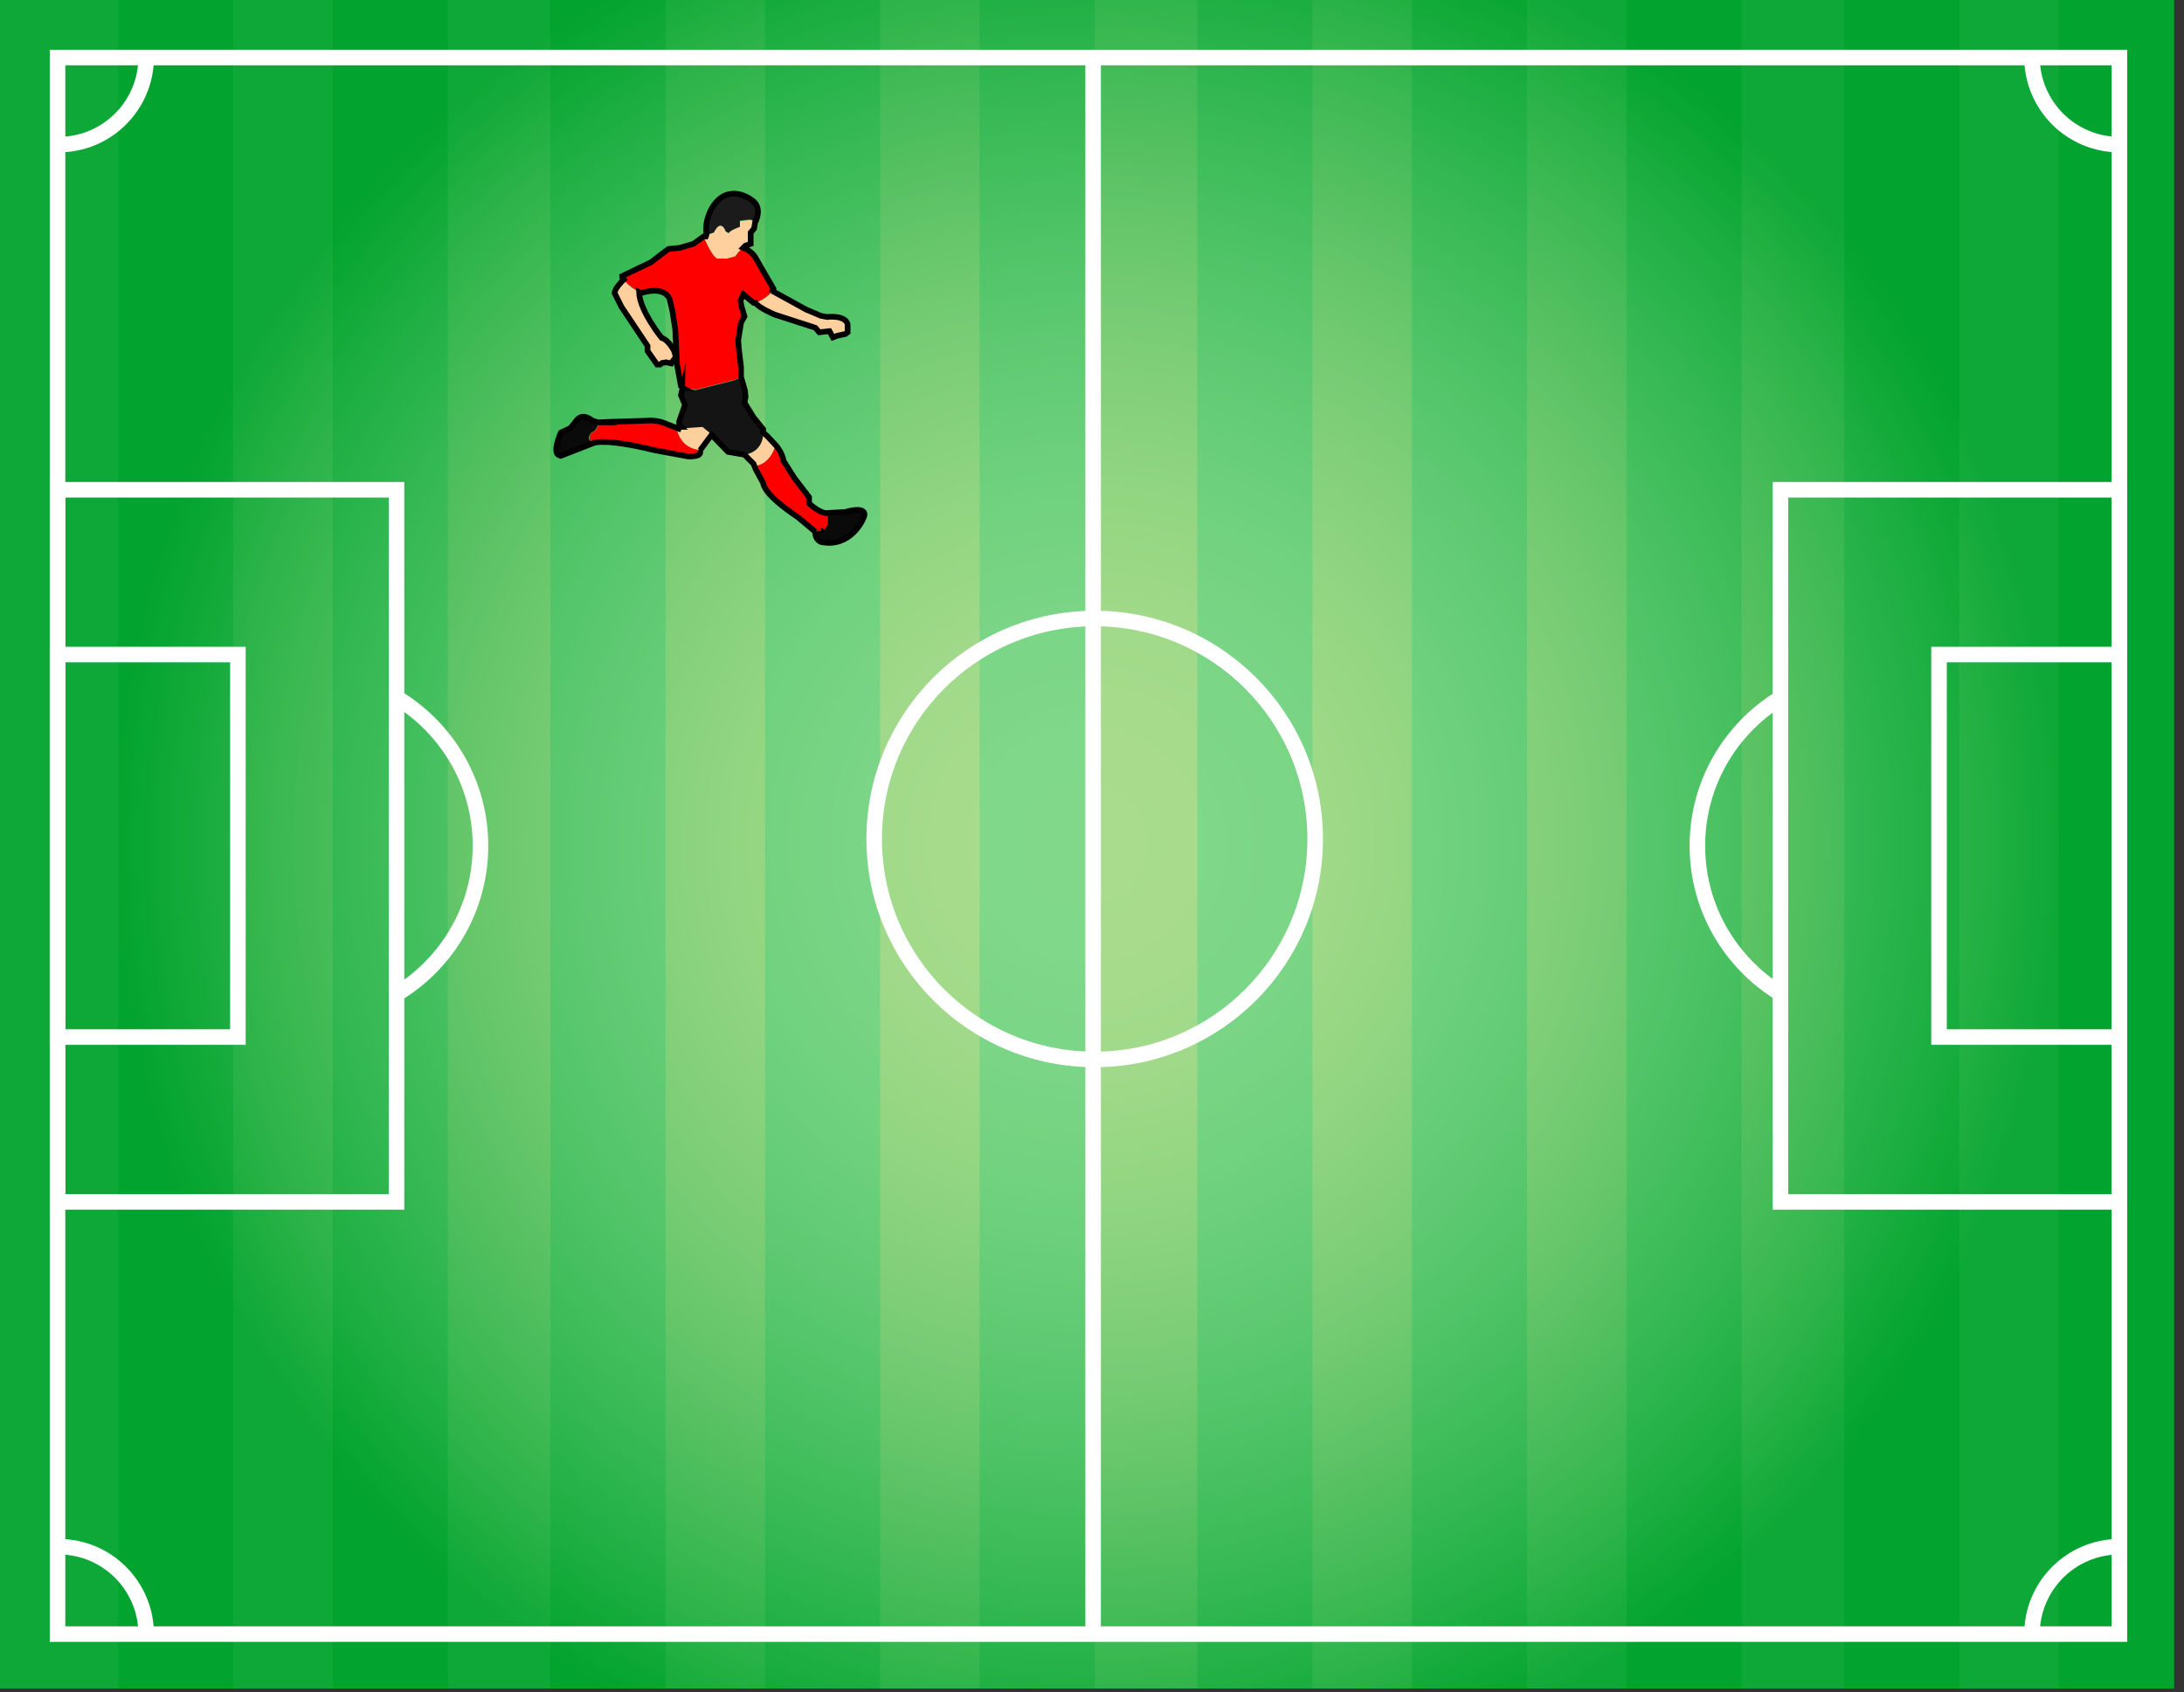 <?xml version="1.0" encoding="UTF-8" standalone="no" ?><!DOCTYPE svg PUBLIC "-//W3C//DTD SVG 1.1//EN" "http://www.w3.org/Graphics/SVG/1.1/DTD/svg11.dtd">
<svg xmlns="http://www.w3.org/2000/svg" xmlns:xlink="http://www.w3.org/1999/xlink" version="1.1" width="1545" height="1197.086" xml:space="preserve"><rect width="100%" height="100%" fill="#333333" stroke="none"/><desc>Created with Fabric.js 1.5.0</desc><defs></defs><g style="stroke: none; stroke-width: 1; stroke-dasharray: ; stroke-linecap: butt; stroke-linejoin: miter; stroke-miterlimit: 10; fill: none; fill-rule: nonzero; opacity: 1;" transform="translate(0 0) scale(2.2 2.2)" >
<radialGradient id="SVGID_3" gradientUnits="userSpaceOnUse" gradientTransform="matrix(4.489659e-11 1 -1 4.489659e-11 621 -78)"  cx="349.5" cy="271.5" r="312.94" fx="349.5" fy="271.5">
<stop offset="0%" style="stop-color:rgb(87,186,28);stop-opacity: 1"/>
<stop offset="23.42%" style="stop-color:rgb(80,186,30);stop-opacity: 1"/>
<stop offset="57.79%" style="stop-color:rgb(60,187,34);stop-opacity: 1"/>
<stop offset="98.72%" style="stop-color:rgb(28,188,42);stop-opacity: 1"/>
<stop offset="100%" style="stop-color:rgb(27,188,42);stop-opacity: 1"/>
</radialGradient>
<rect x="0" y="0" rx="0" ry="0" width="699" height="543" style="stroke: none; stroke-width: 1; stroke-dasharray: ; stroke-linecap: butt; stroke-linejoin: miter; stroke-miterlimit: 10; fill: url(#SVGID_3); fill-rule: nonzero; opacity: 1;" transform=""/>
<rect x="662" y="0" rx="0" ry="0" width="37" height="543" style="stroke: none; stroke-width: 1; stroke-dasharray: ; stroke-linecap: butt; stroke-linejoin: miter; stroke-miterlimit: 10; fill: #04B218; fill-rule: nonzero; opacity: 1;" transform=""/>
<rect x="593" y="0" rx="0" ry="0" width="37" height="543" style="stroke: none; stroke-width: 1; stroke-dasharray: ; stroke-linecap: butt; stroke-linejoin: miter; stroke-miterlimit: 10; fill: #04B218; fill-rule: nonzero; opacity: 1;" transform=""/>
<rect x="523" y="0" rx="0" ry="0" width="37" height="543" style="stroke: none; stroke-width: 1; stroke-dasharray: ; stroke-linecap: butt; stroke-linejoin: miter; stroke-miterlimit: 10; fill: #04B218; fill-rule: nonzero; opacity: 1;" transform=""/>
<rect x="454" y="0" rx="0" ry="0" width="37" height="543" style="stroke: none; stroke-width: 1; stroke-dasharray: ; stroke-linecap: butt; stroke-linejoin: miter; stroke-miterlimit: 10; fill: #04B218; fill-rule: nonzero; opacity: 1;" transform=""/>
<rect x="385" y="0" rx="0" ry="0" width="37" height="543" style="stroke: none; stroke-width: 1; stroke-dasharray: ; stroke-linecap: butt; stroke-linejoin: miter; stroke-miterlimit: 10; fill: #04B218; fill-rule: nonzero; opacity: 1;" transform=""/>
<rect x="315" y="0" rx="0" ry="0" width="37" height="543" style="stroke: none; stroke-width: 1; stroke-dasharray: ; stroke-linecap: butt; stroke-linejoin: miter; stroke-miterlimit: 10; fill: #04B218; fill-rule: nonzero; opacity: 1;" transform=""/>
<rect x="246" y="0" rx="0" ry="0" width="37" height="543" style="stroke: none; stroke-width: 1; stroke-dasharray: ; stroke-linecap: butt; stroke-linejoin: miter; stroke-miterlimit: 10; fill: #04B218; fill-rule: nonzero; opacity: 1;" transform=""/>
<rect x="177" y="0" rx="0" ry="0" width="37" height="543" style="stroke: none; stroke-width: 1; stroke-dasharray: ; stroke-linecap: butt; stroke-linejoin: miter; stroke-miterlimit: 10; fill: #04B218; fill-rule: nonzero; opacity: 1;" transform=""/>
<rect x="107" y="0" rx="0" ry="0" width="37" height="543" style="stroke: none; stroke-width: 1; stroke-dasharray: ; stroke-linecap: butt; stroke-linejoin: miter; stroke-miterlimit: 10; fill: #04B218; fill-rule: nonzero; opacity: 1;" transform=""/>
<rect x="38" y="0" rx="0" ry="0" width="37" height="543" style="stroke: none; stroke-width: 1; stroke-dasharray: ; stroke-linecap: butt; stroke-linejoin: miter; stroke-miterlimit: 10; fill: #04B218; fill-rule: nonzero; opacity: 1;" transform=""/>
<radialGradient id="SVGID_4" gradientUnits="userSpaceOnUse" gradientTransform="matrix(4.489659e-11 1 -1 4.489659e-11 621 -78)"  cx="349.5" cy="271.5" r="312.94" fx="349.5" fy="271.5">
<stop offset="0%" style="stop-color:rgb(255,255,255);stop-opacity: 1"/>
<stop offset="12.25%" style="stop-color:rgb(251,253,252);stop-opacity: 1"/>
<stop offset="24.76%" style="stop-color:rgb(239,248,243);stop-opacity: 1"/>
<stop offset="37.4%" style="stop-color:rgb(218,240,228);stop-opacity: 1"/>
<stop offset="50.13%" style="stop-color:rgb(189,227,207);stop-opacity: 1"/>
<stop offset="62.95%" style="stop-color:rgb(152,212,180);stop-opacity: 1"/>
<stop offset="75.82%" style="stop-color:rgb(107,193,147);stop-opacity: 1"/>
<stop offset="88.49%" style="stop-color:rgb(55,171,108);stop-opacity: 1"/>
<stop offset="100%" style="stop-color:rgb(0,148,68);stop-opacity: 1"/>
</radialGradient>
<rect x="0" y="0" rx="0" ry="0" width="699" height="543" style="stroke: none; stroke-width: 1; stroke-dasharray: ; stroke-linecap: butt; stroke-linejoin: miter; stroke-miterlimit: 10; fill: url(#SVGID_4); fill-rule: nonzero; opacity: 0.5;" transform=""/>
<polygon points="18.5,525.5 18.5,18.5 681.5,18.5 681.5,525.5 349.5,525.5 " style="stroke: #FFFFFF; stroke-width: 5; stroke-dasharray: ; stroke-linecap: butt; stroke-linejoin: miter; stroke-miterlimit: 10; fill: none; fill-rule: nonzero; opacity: 1;" transform=" "/>
<line x1="351.5" y1="19" x2="351.5" y2="525" style="stroke: #FFFFFF; stroke-width: 5; stroke-dasharray: ; stroke-linecap: butt; stroke-linejoin: miter; stroke-miterlimit: 10; fill: none; fill-rule: nonzero; opacity: 1;" transform=""/>
<circle cx="352" cy="269.8" r="70.9" style="stroke: #FFFFFF; stroke-width: 5; stroke-dasharray: ; stroke-linecap: butt; stroke-linejoin: miter; stroke-miterlimit: 10; fill: none; fill-rule: nonzero; opacity: 1;" transform=" "/>
<rect x="572.5" y="157.5" rx="0" ry="0" width="109" height="229" style="stroke: #FFFFFF; stroke-width: 5; stroke-dasharray: ; stroke-linecap: butt; stroke-linejoin: miter; stroke-miterlimit: 10; fill: none; fill-rule: nonzero; opacity: 1;" transform=""/>
<rect x="623.5" y="210.5" rx="0" ry="0" width="58" height="123" style="stroke: #FFFFFF; stroke-width: 5; stroke-dasharray: ; stroke-linecap: butt; stroke-linejoin: miter; stroke-miterlimit: 10; fill: none; fill-rule: nonzero; opacity: 1;" transform=""/>
<path d="M 572.5 319.5 c -16 -9.8 -26.7 -27.4 -26.7 -47.5 c 0 -20.1 10.7 -37.7 26.7 -47.5" style="stroke: #FFFFFF; stroke-width: 5; stroke-dasharray: ; stroke-linecap: butt; stroke-linejoin: miter; stroke-miterlimit: 10; fill: none; fill-rule: nonzero; opacity: 1;" transform="" stroke-linecap="round" />
<path d="M 653.4 525.5 c 0 -15.5 12.6 -28.1 28.1 -28.1" style="stroke: #FFFFFF; stroke-width: 5; stroke-dasharray: ; stroke-linecap: butt; stroke-linejoin: miter; stroke-miterlimit: 10; fill: none; fill-rule: nonzero; opacity: 1;" transform="" stroke-linecap="round" />
<path d="M 653.4 18.4 c 0 15.5 12.6 28.1 28.1 28.1" style="stroke: #FFFFFF; stroke-width: 5; stroke-dasharray: ; stroke-linecap: butt; stroke-linejoin: miter; stroke-miterlimit: 10; fill: none; fill-rule: nonzero; opacity: 1;" transform="" stroke-linecap="round" />
<rect x="18.5" y="157.5" rx="0" ry="0" width="109" height="229" style="stroke: #FFFFFF; stroke-width: 5; stroke-dasharray: ; stroke-linecap: butt; stroke-linejoin: miter; stroke-miterlimit: 10; fill: none; fill-rule: nonzero; opacity: 1;" transform=""/>
<rect x="18.5" y="210.5" rx="0" ry="0" width="58" height="123" style="stroke: #FFFFFF; stroke-width: 5; stroke-dasharray: ; stroke-linecap: butt; stroke-linejoin: miter; stroke-miterlimit: 10; fill: none; fill-rule: nonzero; opacity: 1;" transform=""/>
<path d="M 127.8 319.5 c 16 -9.8 26.7 -27.4 26.7 -47.5 c 0 -20.1 -10.7 -37.7 -26.7 -47.5" style="stroke: #FFFFFF; stroke-width: 5; stroke-dasharray: ; stroke-linecap: butt; stroke-linejoin: miter; stroke-miterlimit: 10; fill: none; fill-rule: nonzero; opacity: 1;" transform="" stroke-linecap="round" />
<path d="M 47 525.5 c 0 -15.5 -12.6 -28.1 -28.1 -28.1" style="stroke: #FFFFFF; stroke-width: 5; stroke-dasharray: ; stroke-linecap: butt; stroke-linejoin: miter; stroke-miterlimit: 10; fill: none; fill-rule: nonzero; opacity: 1;" transform="" stroke-linecap="round" />
<path d="M 47 18.4 c 0 15.5 -12.6 28.1 -28.1 28.1" style="stroke: #FFFFFF; stroke-width: 5; stroke-dasharray: ; stroke-linecap: butt; stroke-linejoin: miter; stroke-miterlimit: 10; fill: none; fill-rule: nonzero; opacity: 1;" transform="" stroke-linecap="round" />
</g>
<g style="stroke: none; stroke-width: 1; stroke-dasharray: ; stroke-linecap: butt; stroke-linejoin: miter; stroke-miterlimit: 10; fill: none; fill-rule: nonzero; opacity: 1;" transform="translate(391.5 135.231) scale(4.01 4.01)" >
<path d="M 28.3 7.3 c 1.3 -2.7 2.1 -0.2 2.1 -0.2 l 0.5 0.3 c 0.4 -0.6 2 -1.1 2 -1.1 V 5.3 l 1.8 -0.2 l 0.9 0.3 c 0 0.1 -0.1 0.1 -0.1 0.1 l -0.2 1.2 l -0.6 0.7 v 2 l -0.9 0.3 l -0.9 0.8 l -0.4 0.4 l -0.5 0.7 L 30.6 12 h -1.7 c -1 -0.4 -2.3 -3.6 -2.3 -3.6 c 0.3 -0.2 0.3 -0.7 0.3 -0.8 l 0.5 0.1 L 28.3 7.3 z" style="stroke: none; stroke-width: 1; stroke-dasharray: ; stroke-linecap: butt; stroke-linejoin: miter; stroke-miterlimit: 10; fill: #FED09E; fill-rule: nonzero; opacity: 1;" transform="" stroke-linecap="round" />
<path d="M 28.1 2.6 c 2.7 -4.1 6.7 -1.1 6.7 -1.1 c 1.9 1.3 1 3.4 0.8 3.8 l -0.9 -0.3 l -1.8 0.2 v 1.1 c 0 0 -1.6 0.5 -2 1.1 l -0.5 -0.3 c 0 0 -0.8 -2.4 -2.1 0.2 l -1 0.3 l -0.5 -0.1 c 0 0 0 0 0 0 C 26.5 4.9 28.1 2.6 28.1 2.6 z" style="stroke: none; stroke-width: 1; stroke-dasharray: ; stroke-linecap: butt; stroke-linejoin: miter; stroke-miterlimit: 10; fill: #1C1B1C; fill-rule: nonzero; opacity: 1;" transform="" stroke-linecap="round" />
<path d="M 17.3 12.5 l 1.4 -1.1 l 1.6 -1.2 l 2 -0.2 l 2.5 -0.8 l 0.7 -0.5 L 26.5 8 L 26.8 8 c 0 0.1 -0.1 0.2 -0.2 0.3 c 0 0 1.4 3.3 2.3 3.6 h 1.7 l 1.5 -0.4 l 0.5 -0.7 l 0.4 -0.4 l 0.5 -0.5 c 0.7 0.3 1.7 0.8 2.3 2 l 3 5.2 l -0.3 0.7 c 0 0 -1.8 1.9 -3.1 1.8 l -1.8 -1.5 L 33 19.3 l 0.3 1.1 l 0.5 1.7 l -0.6 1.1 l -0.5 3.1 l 0.1 1.4 l 0.4 3.4 v 1.7 l -1.3 0.5 l -6.7 1.7 c 0 0 -2.3 -0.1 -2.7 -0.8 l -0.7 -3.8 l -0.3 -6.1 L 21 21.1 L 20.5 19 c 0 0 -0.6 -2.4 -5.1 -1.1 c 0 0 -2.9 -1.4 -3.3 -3 L 17.3 12.5 z" style="stroke: none; stroke-width: 1; stroke-dasharray: ; stroke-linecap: butt; stroke-linejoin: miter; stroke-miterlimit: 10; fill: #ff0000; fill-rule: nonzero; opacity: 1;" transform="" stroke-linecap="round" />
<path d="M 12.4 15.6 c 0.6 1 2 1.9 2.7 2.2 c 0.1 3.2 4 8.1 4 8.1 c 1.2 0.2 2.2 2.3 2.2 2.3 l 0.3 1.1 l -0.5 0.6 l -0.3 0.5 l -0.9 -0.2 l -0.7 0.1 l -0.4 0.3 h -0.5 l -1.7 -2.4 v -0.9 L 12 20.4 L 10.8 18 C 10.8 17.2 12 16 12.4 15.6 z" style="stroke: none; stroke-width: 1; stroke-dasharray: ; stroke-linecap: butt; stroke-linejoin: miter; stroke-miterlimit: 10; fill: #FED09E; fill-rule: nonzero; opacity: 1;" transform="" stroke-linecap="round" />
<path d="M 37 42.6 l 0.7 0.6 l 1.5 1.6 c 0 0 -0.8 3.4 -3.7 3.8 l -0.2 -0.5 l -1.6 -1.6 C 36.7 46 37 43.6 37 42.6 z" style="stroke: none; stroke-width: 1; stroke-dasharray: ; stroke-linecap: butt; stroke-linejoin: miter; stroke-miterlimit: 10; fill: #FED09E; fill-rule: nonzero; opacity: 1;" transform="" stroke-linecap="round" />
<path d="M 39.2 44.8 c 0 0 1.2 1.3 1.4 2.8 l 1.9 3 l 2.6 3.4 l 0.1 1.1 c 0 0 1.7 1.6 3 1.7 c 0 0 1.3 3.6 -2 3.3 l -3.1 -2.6 c 0 0 -5.8 -3.7 -6.1 -6 L 35.7 49 l -0.2 -0.5 C 38.4 48.2 39.2 44.8 39.2 44.8 z" style="stroke: none; stroke-width: 1; stroke-dasharray: ; stroke-linecap: butt; stroke-linejoin: miter; stroke-miterlimit: 10; fill: #ff0000; fill-rule: nonzero; opacity: 1;" transform="" stroke-linecap="round" />
<path d="M 48.2 56.7 l 3.4 -0.2 c 0 0 4.5 -1.4 3.1 1.3 c 0 0 -2.3 5.1 -7.4 4 c 0 0 -1.2 -0.4 -1 -1.8 C 49.4 60.3 48.2 56.7 48.2 56.7 z" style="stroke: none; stroke-width: 1; stroke-dasharray: ; stroke-linecap: butt; stroke-linejoin: miter; stroke-miterlimit: 10; fill: #0B0A0B; fill-rule: nonzero; opacity: 1;" transform="" stroke-linecap="round" />
<path d="M 22.3 41.3 c 0.4 0.5 1.3 0.4 1.3 0.4 l 2.7 -0.2 l 1.7 1.4 l 0.1 0.1 l -2 2.7 c -3.7 -0.1 -4.3 -3.3 -4.3 -3.3 L 22.3 41.3 z" style="stroke: none; stroke-width: 1; stroke-dasharray: ; stroke-linecap: butt; stroke-linejoin: miter; stroke-miterlimit: 10; fill: #FED09E; fill-rule: nonzero; opacity: 1;" transform="" stroke-linecap="round" />
<path d="M 6.8 42.6 c 1.4 -0.7 1.1 -1.8 1.1 -1.8 l 2.3 -0.1 l 6.3 -0.2 c 2 -0.2 3.6 0.6 3.6 0.6 l 2.1 0.7 l -0.3 0.6 c 0 0 0.6 3.1 4.2 3.3 c 0.7 1.3 -2.1 1.1 -2.1 1.1 l -5.9 -1.1 c -8.6 -2 -10.6 -1.3 -10.6 -1.3 C 5.4 44 6.8 42.6 6.8 42.6 z" style="stroke: none; stroke-width: 1; stroke-dasharray: ; stroke-linecap: butt; stroke-linejoin: miter; stroke-miterlimit: 10; fill: #ff0000; fill-rule: nonzero; opacity: 1;" transform="" stroke-linecap="round" />
<path d="M 23.1 37.6 l -0.7 -1.7 l 0.3 -1.3 c 0.7 0.5 2.4 0.5 2.4 0.5 l 6.7 -1.7 l 1.3 -0.5 l 0.7 2.4 l 0.1 1.1 l -0.2 1 l 1.6 2.6 l 1.7 2.1 c 0 0 0.5 3.8 -3.3 4.4 l -2.7 -0.5 l -3 -3 l -1.7 -1.4 l -2.7 0.2 c 0 0 -1.7 0.2 -1.4 -1.3 L 23.1 37.6 z" style="stroke: none; stroke-width: 1; stroke-dasharray: ; stroke-linecap: butt; stroke-linejoin: miter; stroke-miterlimit: 10; fill: #141414; fill-rule: nonzero; opacity: 1;" transform="" stroke-linecap="round" />
<path d="M 1.3 42.6 L 3 41.8 l 0.9 -1.1 c 1.1 -1.9 3 -0.2 3 -0.2 l 1 0.3 l -0.1 0 c 0 0 0.3 1.1 -1.1 1.8 c 0 0 -1.3 1.4 0.5 1.7 l -5.9 2.3 l -0.5 -0.2 C -0.1 45.7 1.3 42.6 1.3 42.6 z" style="stroke: none; stroke-width: 1; stroke-dasharray: ; stroke-linecap: butt; stroke-linejoin: miter; stroke-miterlimit: 10; fill: #0B0A0B; fill-rule: nonzero; opacity: 1;" transform="" stroke-linecap="round" />
<path d="M 38.5 17.9 l 0.1 -0.3 c 0.9 0.5 4.2 2.2 6 3.3 l 2.6 1.1 l 1.3 0.1 c 0 0 3.2 -0.4 3.6 1.3 v 1.4 l -0.4 0.3 l -1.4 0.3 l -0.8 0.3 l -0.6 -1.1 l -1.8 0.2 L 46.3 24 l -7.1 -2.3 c 0 0 -2.7 -1.1 -3.5 -2.1 C 36.9 19.5 38.5 17.9 38.5 17.9 z" style="stroke: none; stroke-width: 1; stroke-dasharray: ; stroke-linecap: butt; stroke-linejoin: miter; stroke-miterlimit: 10; fill: #FED09E; fill-rule: nonzero; opacity: 1;" transform="" stroke-linecap="round" />
<path d="M 33.7 46.5 l 1.6 1.6 l 0.2 0.5 l 0.2 0.5 l 1.3 2.4 c 0.3 2.3 6.1 6 6.1 6 l 3.1 2.6 c 0.1 0 0.1 0 0.2 0 c -0.1 0 -0.1 0 -0.2 0 c -0.1 1.4 1 1.8 1 1.8 c 5.2 1.1 7.4 -4 7.4 -4 c 1.4 -2.7 -3.1 -1.3 -3.1 -1.3 l -3.4 0.2 c 0 0 0 0 0 0 c 0 0 0 0 0 0 c -1.3 -0.1 -3 -1.7 -3 -1.7 L 45.1 54 l -2.6 -3.4 l -1.9 -3 c -0.2 -1.5 -1.4 -2.8 -1.4 -2.8 l -1.5 -1.6 L 37 42.6 c 0 0 0 0 0 0 c 0 -0.3 0 -0.6 0 -0.6 l -1.7 -2.1 l -1.6 -2.6 l 0.2 -1 l -0.1 -1.1 l -0.7 -2.4 v -1.7 l -0.4 -3.4 l -0.1 -1.4 l 0.5 -3.1 l 0.6 -1.1 l -0.5 -1.7 L 33 19.3 l 0.5 -1.1 l 1.8 1.5 c 0.1 0 0.2 0 0.3 0 c 0.8 1 3.5 2.1 3.5 2.1 l 7.1 2.3 l 0.7 0.8 l 1.8 -0.2 l 0.6 1.1 l 0.8 -0.3 l 1.4 -0.3 l 0.4 -0.3 v -1.4 c -0.4 -1.7 -3.6 -1.3 -3.6 -1.3 L 47.2 22 l -2.6 -1.1 c -1.8 -1 -5.1 -2.8 -6 -3.3 l -0.1 0.3 l 0.3 -0.7 l -3 -5.2 c -0.6 -1.2 -1.6 -1.7 -2.3 -2 l 0.4 -0.4 l 0.9 -0.3 v -2 l 0.6 -0.7 l 0.2 -1.2 c 0 0 0 0 0.1 -0.1 c 0.2 -0.5 1.1 -2.6 -0.8 -3.8 c 0 0 -3.9 -3 -6.7 1.1 c 0 0 -1.6 2.3 -1.2 4.9 c 0 0 0 0 0 0 c 0 0.1 0 0.3 -0.1 0.5 L 26.5 8 l -1.1 0.8 l -0.7 0.5 L 22.3 10 l -2 0.2 l -1.6 1.2 l -1.4 1.1 L 12.1 15 c 0 0.2 0.1 0.4 0.3 0.6 c 0 0 0 0 0 0 C 12 16 10.8 17.2 10.8 18 l 1.2 2.4 l 4.6 6.9 v 0.9 l 1.7 2.4 h 0.5 l 0.4 -0.3 l 0.7 -0.1 l 0.9 0.2 l 0.3 -0.5 l 0.5 -0.6 l -0.3 -1.1 c 0 0 -1 -2 -2.2 -2.3 c 0 0 -3.9 -4.8 -4 -8.1 c 0.2 0.1 0.3 0.2 0.3 0.2 c 4.5 -1.4 5.1 1.1 5.1 1.1 l 0.5 2.1 l 0.5 3.3 l 0.3 6.1 l 0.7 3.8 c 0.1 0.1 0.2 0.3 0.4 0.4 c 0 0 -0.1 0 -0.1 -0.1 l -0.3 1.3 l 0.7 1.7 l -1 2.9 c -0.1 0.5 0.1 0.8 0.3 1 c -0.1 0 -0.1 -0.1 -0.2 -0.2 l -0.2 0.5 L 20 41.1 c 0 0 -1.5 -0.8 -3.6 -0.6 l -6.3 0.2 l -2.3 0.1 l 0.1 0 l -1 -0.3 c 0 0 -1.9 -1.7 -3 0.2 L 3 41.8 l -1.7 0.8 c 0 0 -1.4 3.1 -0.5 3.9 l 0.5 0.2 l 5.9 -2.3 c 0 0 0 0 -0.1 0 c 0 0 0.1 0 0.1 0 c 0 0 2 -0.8 10.6 1.3 l 5.9 1.1 c 0 0 2.8 0.2 2.1 -1.1 c -0.1 0 -0.1 0 -0.2 0 c 0.1 0 0.2 0 0.3 0 l 2 -2.7 l 2.9 3 L 33.7 46.5 M 48.2 56.8 c 0 0 0 0.1 0.1 0.2 C 48.2 56.9 48.2 56.8 48.2 56.8 z M 47.2 59.9 C 47.2 59.9 47.3 59.9 47.2 59.9 C 47.3 59.9 47.2 59.9 47.2 59.9 z M 47.6 59.8 C 47.6 59.8 47.6 59.8 47.6 59.8 C 47.6 59.8 47.6 59.8 47.6 59.8 z M 46.8 60 c 0 0 0.1 0 0.1 0 C 46.8 60 46.8 60 46.8 60 z M 26.7 8.1 C 26.7 8.1 26.7 8.1 26.7 8.1 C 26.7 8.1 26.7 8.1 26.7 8.1 z" style="stroke: #000000; stroke-width: 1; stroke-dasharray: ; stroke-linecap: butt; stroke-linejoin: miter; stroke-miterlimit: 10; fill: none; fill-rule: nonzero; opacity: 1;" transform="" stroke-linecap="round" />
</g>
</svg>